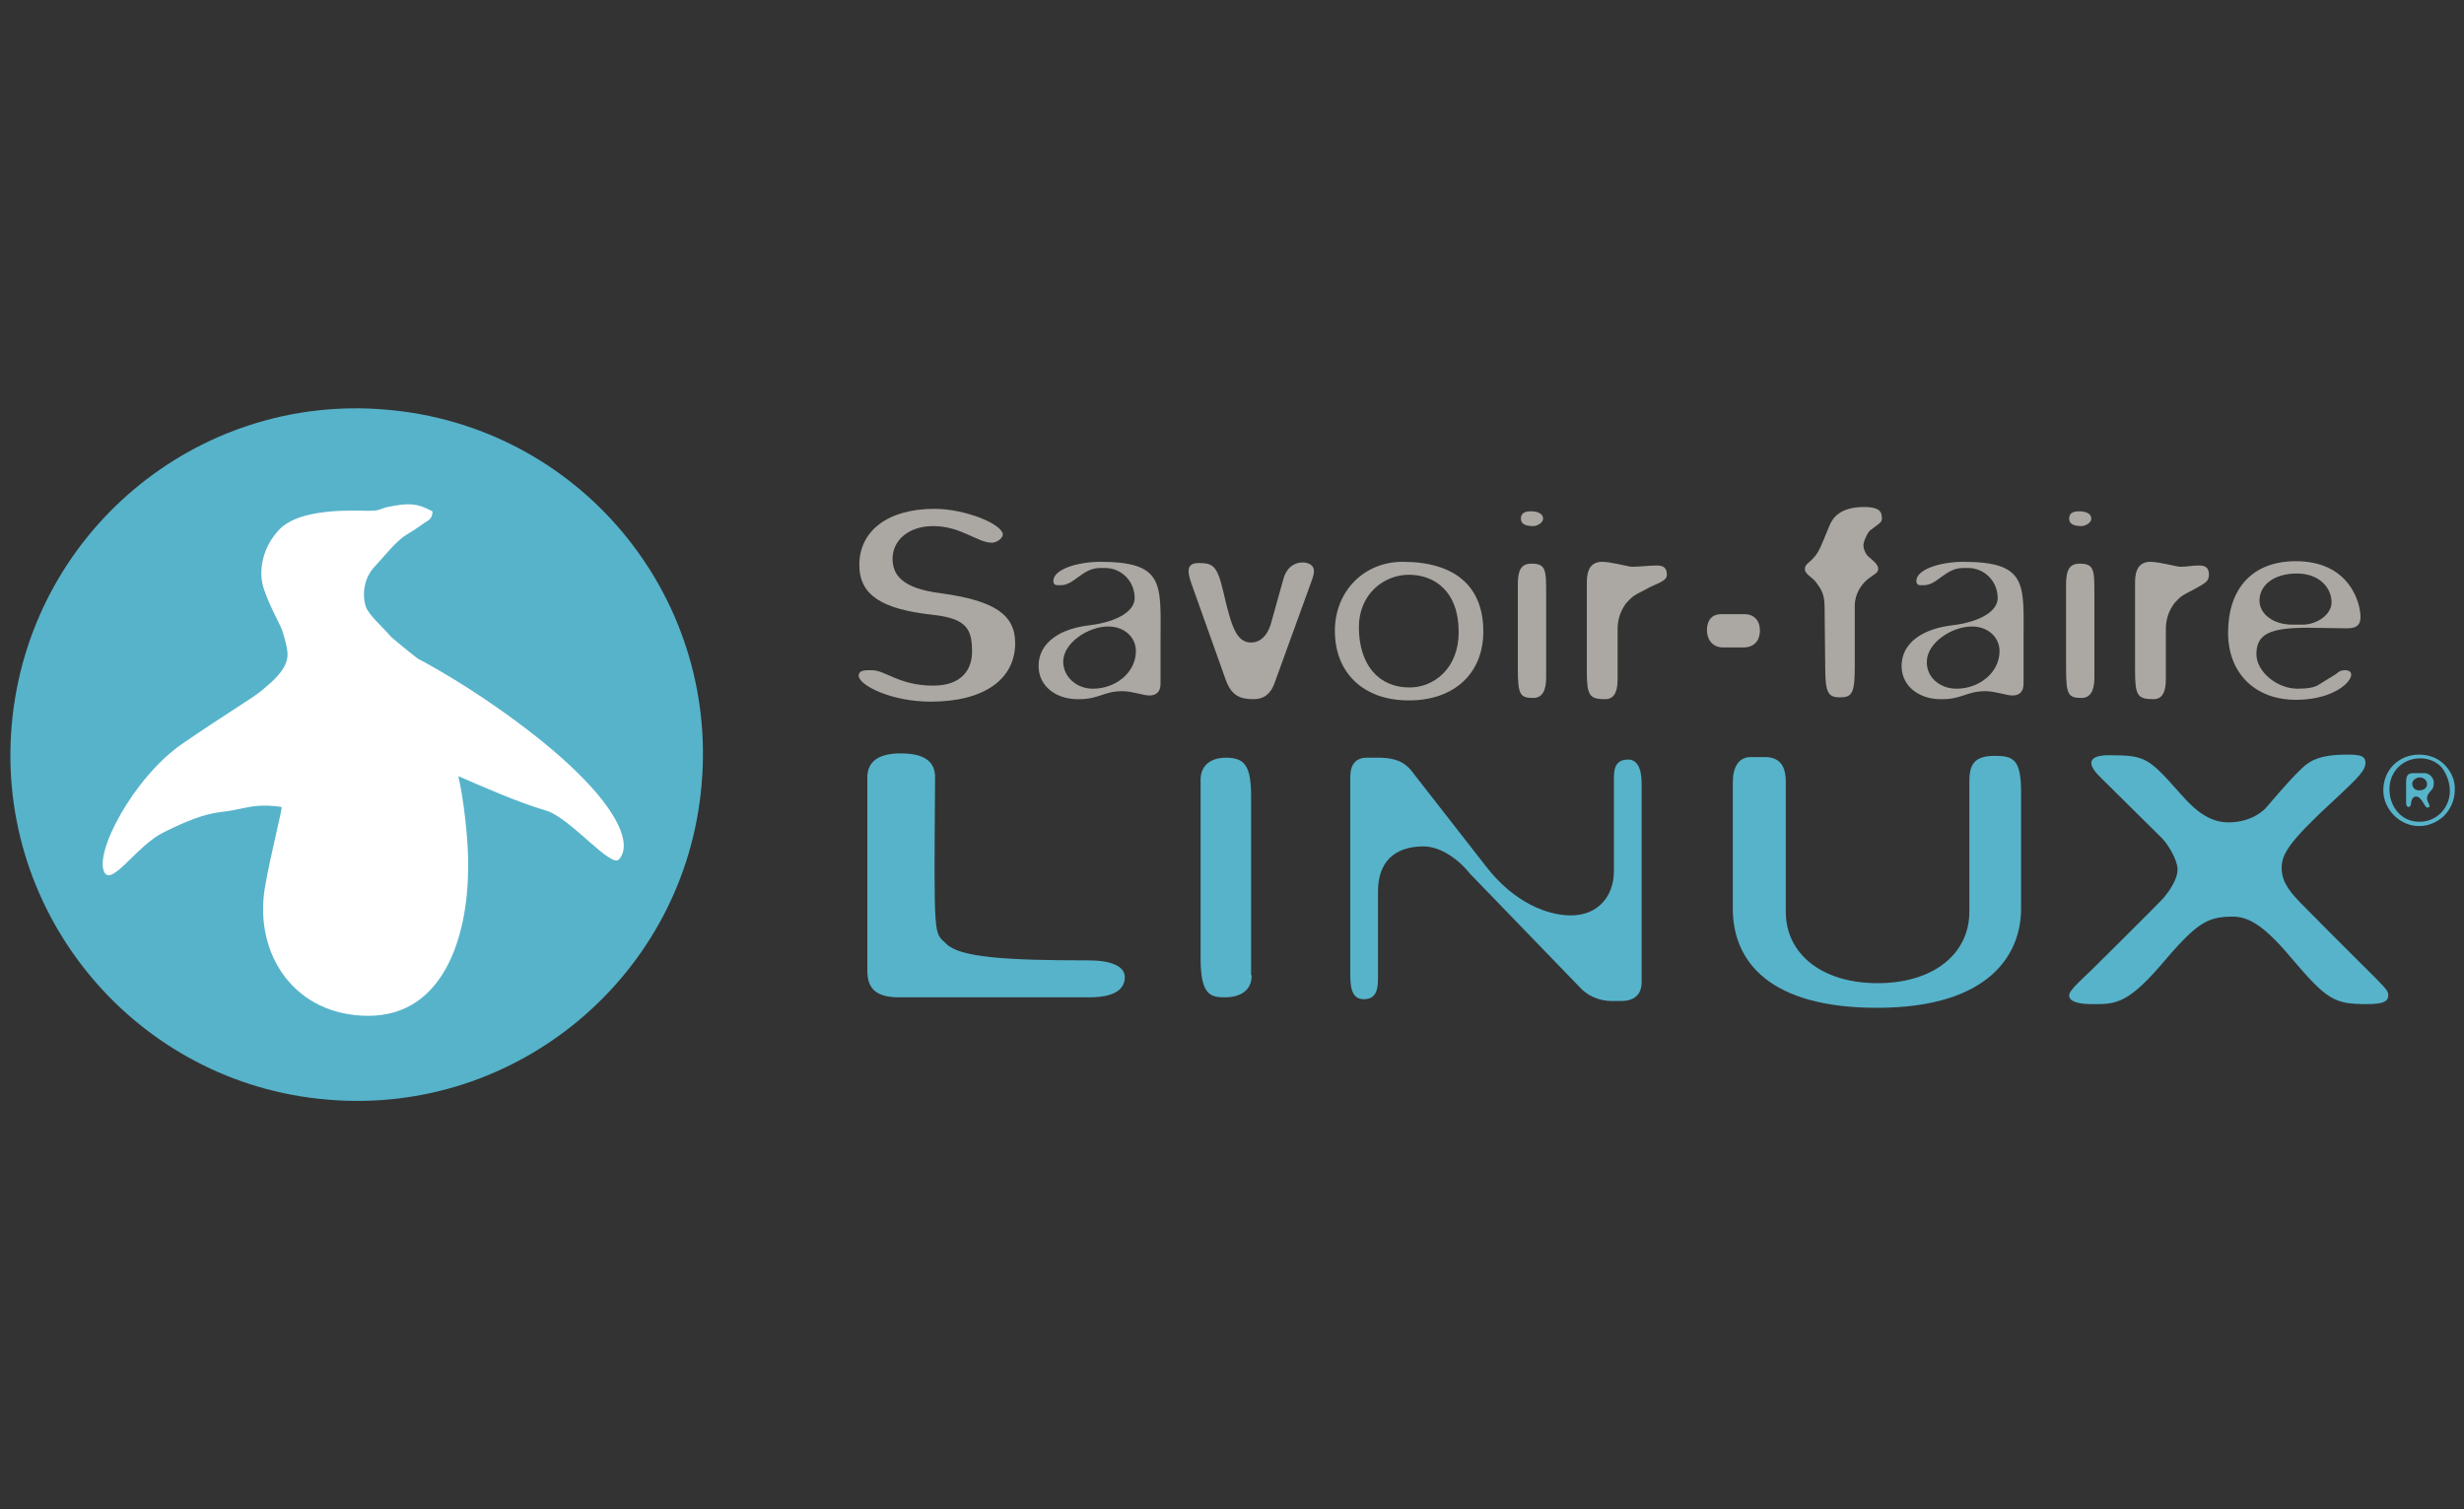 <?xml version="1.0" encoding="UTF-8"?> <!-- Generator: Adobe Illustrator 23.1.1, SVG Export Plug-In . SVG Version: 6.00 Build 0) --> <svg xmlns="http://www.w3.org/2000/svg"  id="Logo" x="0px" y="0px" viewBox="0 0 400 245" style="enable-background:new 0 0 400 245;" xml:space="preserve"><rect x="0" y="0" width="400" height="245" fill="#333333" stroke="none"/> <style type="text/css"> .st0{fill:#ABA8A3;} .st1{fill:#56B3CA;} .st2{fill:#FFFFFF;} </style> <g> <g> <g> <path class="st0" d="M161,88.1c-2.3,0-5-2.7-9.5-2.7c-4,0-6.6,2.3-6.6,5.3c0,2.6,1.5,4.8,7.8,5.6c8.8,1.2,12.1,3.5,12.1,8.1 c0,5.9-5.1,9.5-13.7,9.5c-6.5,0-11.7-2.7-11.7-4.2c0-1,1.2-0.9,2.2-0.9c2.1,0,4.4,2.5,9.9,2.5c4.6,0,6.3-2.6,6.3-5.5 c0-3.6-0.8-5.4-6.4-6c-8.1-0.9-11.9-3.1-11.9-8.1c0-5.5,4.6-9.1,12.2-9.1c5,0,11.1,2.5,11.1,4.2C162.7,87.5,161.7,88.1,161,88.1"></path> <path class="st0" d="M177.4,111.8c3.8,0,7-2.7,7-6.1c0-2.2-1.8-4-4.5-4c-3.3,0-7.3,2.7-7.3,5.7 C172.6,109.9,174.8,111.8,177.4,111.8 M168.6,108.1c0-3.9,3.7-6.1,8.3-6.6c4.7-0.6,7.3-2.4,7.3-4.4c0-2.8-2.2-4.9-4.8-4.9h-0.8 c-2.9,0-4.2,2.8-6.4,2.8c-0.6,0-1.2,0.1-1.2-0.7c0-1.9,4-3.1,7.6-3.1c10.6,0,9.8,3.7,9.8,12.9v6.9c0,1.2-0.6,1.9-1.8,1.9 c-1,0-2.8-0.7-4.4-0.7c-3,0-3.8,1.3-7,1.3C171.6,113.6,168.6,111.5,168.6,108.1"></path> <path class="st0" d="M203.1,104.3c1.4,0,2.6-1,3.2-3l2.1-7.5c0.5-1.6,1.6-2.5,3.1-2.5c0.3,0,1.7,0.1,1.8,1.3 c0.1,0.7-0.7,2.5-0.7,2.6l-5.7,15.7c-0.6,1.7-1.7,2.6-3.4,2.6c-2.2,0-3.6-0.6-4.5-3.1l-5.6-15.7c-0.9-2.5-0.4-3.3,1.2-3.3 c2.3,0,3,0.4,4,4.7C199.9,101.7,200.7,104.3,203.1,104.3"></path> <path class="st0" d="M228.8,111.6c4,0,8-3.1,8-9c0-6.6-3.9-9.3-8.1-9.3c-4,0-8.1,3.1-8.1,8.5 C220.6,107.9,223.8,111.6,228.8,111.6 M228.7,113.7c-7.4,0-12-4.5-12-11.3c0-6.4,4.7-11.2,11-11.2c8.4,0,13.1,3.9,13.1,11.3 C240.8,109.3,236.1,113.7,228.7,113.7"></path> <path class="st0" d="M248.9,85.4c-1.5,0-2-0.5-2-1.2c0-0.8,0.5-1.2,1.6-1.2c1,0,2,0.3,2,1.2C250.5,84.9,249.5,85.4,248.9,85.4 M251,110c0,2.2-0.7,3.3-2.1,3.3c-2.2,0-2.5-0.6-2.5-4.9V94.9c0-2.3,0.5-3.4,2.2-3.4c2.4,0,2.4,1,2.4,5.1V110z"></path> <path class="st0" d="M268.9,91.8c0.8,0,1.7,0.1,1.7,1.5c0,1.1-1.7,1.4-3.3,2.3c-2.6,1.3-2.4,1.4-3.3,2.3 c-0.9,1.2-1.4,2.6-1.4,4.2v8.2c0,2.2-0.7,3.2-2,3.2c-2.6,0-3-0.6-3-4.6V94.5c0-2.2,0.8-3.3,2.5-3.3c1.4,0,4.3,0.8,4.8,0.8 C266.5,92,267.5,91.8,268.9,91.8"></path> <path class="st0" d="M285.7,102.3c0,1.8-1,2.8-2.7,2.8h-3.3c-1.7,0-2.6-1.3-2.6-2.8c0-1.6,0.8-2.6,2.3-2.6h3.8 C284.8,99.7,285.7,100.8,285.7,102.3"></path> <path class="st0" d="M303.6,86.1c-0.4,0.3-1.1,1.8-1.1,2.4c0,0.5,0.2,1,0.5,1.5c0.3,0.5,1.9,1.4,1.9,2.3c0,0.8-0.6,0.8-1.9,1.9 c-0.8,0.7-1.9,2.2-1.9,4.1v9.8c0,4.4-0.4,5.1-2.4,5.1c-2,0-2.4-0.8-2.4-5.1l-0.1-9.6c0-2.1-0.6-2.9-1.4-4 c-0.6-0.8-1.8-1.3-1.8-2.1c0-0.9,0.7-0.9,1.8-2.3c0.5-0.7,0.7-1.1,2.2-4.8c0.5-1.2,1.7-3,5.6-3c2.2,0,2.9,0.6,2.9,1.7 C305.5,84.7,305.6,84.6,303.6,86.1"></path> <path class="st0" d="M317.6,111.8c3.8,0,7-2.7,7-6.1c0-2.2-1.8-4-4.5-4c-3.3,0-7.3,2.7-7.3,5.7 C312.7,109.9,314.9,111.8,317.6,111.8 M308.7,108.1c0-3.9,3.7-6.1,8.3-6.6c4.7-0.6,7.3-2.4,7.3-4.4c0-2.8-2.2-4.9-4.8-4.9h-0.8 c-2.9,0-4.2,2.8-6.4,2.8c-0.6,0-1.2,0.1-1.2-0.7c0-1.9,4-3.1,7.6-3.1c10.6,0,9.8,3.7,9.8,12.9v6.9c0,1.2-0.6,1.9-1.8,1.9 c-1,0-2.8-0.7-4.4-0.7c-3,0-3.8,1.3-7,1.3C311.7,113.6,308.7,111.5,308.7,108.1"></path> <path class="st0" d="M337.9,85.4c-1.5,0-2-0.5-2-1.2c0-0.8,0.5-1.2,1.6-1.2c1,0,2,0.3,2,1.2C339.5,84.9,338.5,85.4,337.9,85.4 M340,110c0,2.2-0.7,3.3-2.1,3.3c-2.2,0-2.5-0.6-2.5-4.9V94.9c0-2.3,0.5-3.4,2.2-3.4c2.4,0,2.4,1,2.4,5.1V110z"></path> <path class="st0" d="M356.9,91.8c0.8,0,1.7,0.1,1.7,1.5c0,1.1-0.7,1.4-2.3,2.3c-2.6,1.3-2.4,1.4-3.3,2.3 c-0.9,1.2-1.4,2.6-1.4,4.2v8.2c0,2.2-0.7,3.2-2,3.2c-2.6,0-3-0.6-3-4.6V94.5c0-2.2,0.8-3.3,2.5-3.3c1.4,0,4.3,0.8,4.8,0.8 C355.5,92,355.5,91.8,356.9,91.8"></path> <path class="st0" d="M372.1,101.4h1.7c2.4,0,4.7-1.7,4.7-3.6c0-2.4-2-4.7-5.6-4.7c-3.8,0-6.1,1.9-6.1,4.4 C366.8,99.7,369.1,101.4,372.1,101.4 M381,102l-6.3-0.1c-6.2,0-8.4,1-8.4,4.3c0,2.8,3.3,5.6,6.7,5.6c1.6,0,2.8-0.2,3.5-0.7 l2.6-1.6c0.5-0.3,0.6-0.7,1.6-0.7c2.7,0-0.2,4.8-8,4.8c-6.6,0-11-4.3-11-10.9c0-7,3.8-11.6,11-11.6c8.6,0,10.5,6.6,10.5,9.1 C383.2,101.4,382.6,102,381,102"></path> </g> <g> <path class="st1" d="M153.6,153.2c2.2,2.2,9.5,2.7,23.2,2.7c3.4,0,5.8,0.9,5.8,2.7c0,2.2-2,3.3-5.8,3.3H146 c-3.4,0-5.2-1.1-5.2-4.3v-31.4c0-2.7,2-3.9,5.4-3.9c4,0,5.6,1.4,5.6,3.9C151.6,153.2,151.6,151.2,153.6,153.2"></path> <path class="st1" d="M203.2,158.3c0,2.4-1.7,3.6-4.4,3.6c-2.4,0-3.9-0.5-3.9-6.4v-29.1c0.1-2.2,1.7-3.4,4.1-3.4 c2.9,0,4.1,1.1,4.1,6.2V158.3z"></path> <path class="st1" d="M229.5,125.6l11.7,15c4.7,6.1,10.2,8,13.8,8c4.5,0,7-3.2,7-7.2v-15.3c0-1.9,0.7-2.8,2.3-2.8 c1.4,0,2.2,1.3,2.2,3.9v32.2c0,2-1.1,3.1-3.4,3.1h-1.4c-2.2,0-4.1-0.9-5.4-2.4l-17.6-18.2c-2-2.5-4.9-4.5-7.6-4.5 c-4.9,0-7.4,2.7-7.4,7.3v14.2c0,1.9-0.4,3.3-2.3,3.3c-1.4,0-2.2-0.9-2.2-3.8v-32.3c0-2,0.9-3.1,2.7-3.1h2.3 C226.5,123.1,228.1,123.6,229.5,125.6"></path> <path class="st1" d="M289.9,126.9V148c0,6.9,5.9,11.6,14.9,11.6c9,0,14.9-4.7,14.9-11.6v-21.1c0-2.7,0.7-4.2,4.1-4.2 c3.1,0,4.3,0.6,4.3,6v18.8c0,7.3-5,16.1-23.4,16.1c-17.3,0-23.4-7.4-23.4-16.1v-20.5c0-2.4,0.9-4.1,2.9-4.1h2.3 C288.9,122.9,289.9,124.3,289.9,126.9"></path> <path class="st1" d="M373.5,124.9c1.3-1.3,2.9-2.4,7.4-2.4c2,0,3.1,0.1,3.1,1.3c0,1.2-0.9,2.2-5,6c-7.7,7.1-8.6,8.9-8.6,11.2 c0,2.4,1.8,4.2,2.9,5.4c14,14.2,14.4,14,14.4,15.2c0,1-0.9,1.4-3.4,1.4c-5.4,0-6.5-0.6-12.6-7.8c-4.3-5.1-6.8-6.4-9.2-6.4 c-4.3,0-5.9,1-12,8.2c-5.4,6.2-7.4,6-11,6c-2.3,0-3.6-0.5-3.6-1.4c0-1,2.5-2.9,5.6-6.1c-3.1,3.1,9.2-9.1,9.7-9.7 c1.4-1.7,2.3-3.3,2.3-4.7c0-1.5-1.6-4.1-2.5-5l-9.9-9.8c-3.6-3.4-0.2-3.7,1.1-3.7c6.1,0,6.5,0.3,11.9,6.4c2.7,3.1,5,4.5,7.7,4.5 c1.8,0,4.1-0.5,5.9-2.2C369.3,129.5,371.5,126.8,373.5,124.9"></path> <g> <g> <path class="st1" d="M397,124.3c-1.1-1.2-2.6-1.8-4.3-1.8c-3.3,0-5.8,2.5-5.8,5.8c0,3.1,2.7,5.8,5.8,5.8c1.5,0,2.9-0.6,4-1.6 c1.1-1.1,1.8-2.6,1.8-4.2C398.6,126.8,398,125.4,397,124.3z M397.7,128.4c0,2.8-2.2,5-4.9,5c-1.4,0-2.6-0.5-3.5-1.5 c-0.9-1-1.4-2.3-1.4-3.8c0-2.8,2.1-5,5-5c1.3,0,2.6,0.5,3.5,1.5C397.2,125.7,397.7,127,397.7,128.4z"></path> <path class="st1" d="M393.6,125.5h-1.8c-1,0-1.2,0.5-1.2,1.5v3.2c0,0.2,0,0.8,0.4,0.8c0.3,0,0.4-0.4,0.4-0.6c0,0,0-0.1,0-0.1 c0.1-0.6,0.4-1,0.8-1c0.5,0,0.9,0.5,1.3,1.2c0.3,0.5,0.4,0.6,0.6,0.6c0.2,0,0.3-0.1,0.3-0.3c0-0.1-0.1-0.3-0.2-0.5 c-0.1-0.2-0.2-0.5-0.2-0.7c0-0.5,0.2-0.7,0.5-1.1c0.5-0.5,0.6-0.8,0.6-1.5C395.1,126.3,394.4,125.5,393.6,125.5z M394,127.3 c0,0.6-0.5,1-1.3,1c-0.7,0-1.1-0.5-1.1-1.1c0-0.5,0.6-1,1.2-1C393.5,126.2,394,126.7,394,127.3z"></path> </g> </g> </g> <g> <path class="st1" d="M62.7,66.5C31.8,63.8,4.6,86.7,1.9,117.7c-2.7,30.9,20.3,58.2,51.2,60.8c30.9,2.7,58.2-20.3,60.8-51.2 C116.6,96.3,93.7,69.1,62.7,66.5"></path> <path class="st2" d="M100.5,139.5c-1.3,1.5-7.9-6.7-11.8-7.9c-4.8-1.4-10.3-3.9-14.3-5.6c0.8,3.3,1.7,10.4,1.6,15.1 c-0.1,11-4,23.8-16.2,23.8c-11.9,0-18.6-9.9-16.8-20.8c1-5.8,2.9-12.9,2.7-13.1c0,0-1.7-0.3-3.5-0.2c-2.1,0.1-3.5,0.7-6.2,1 c-2.8,0.3-5.8,1.5-9.4,3.3c-4.2,2-8.3,8.6-9.6,6.6c-1.9-3,4.6-15.4,12.5-20.9c7.1-4.9,11.3-7.3,13.1-8.8c1.8-1.5,3.6-3.1,4-5 c0.3-1.1-0.3-3.1-0.8-4.7c-0.4-1.1-1.8-3.4-2.9-6.5c-1.1-3-0.3-7,2.5-9.9c2.8-2.9,9.4-3.1,13.3-3c3.9,0.1,2.1-0.3,5.3-0.8 c3.2-0.6,4.4,0,6.2,0.9c0,0,0.1,1-0.7,1.5c-0.7,0.4-1.8,1.3-3.5,2.3c-1.7,1-3.5,3.4-5.2,5.2c-1.7,1.8-2,4.4-1.5,6.2 c0.4,1.6,2.8,3.5,4.2,5.2c2.1,1.8,4.3,3.5,4.3,3.5s6,3.1,13.1,8.1C98.3,127.2,103.4,136.2,100.5,139.5"></path> </g> </g> </g> </svg> 